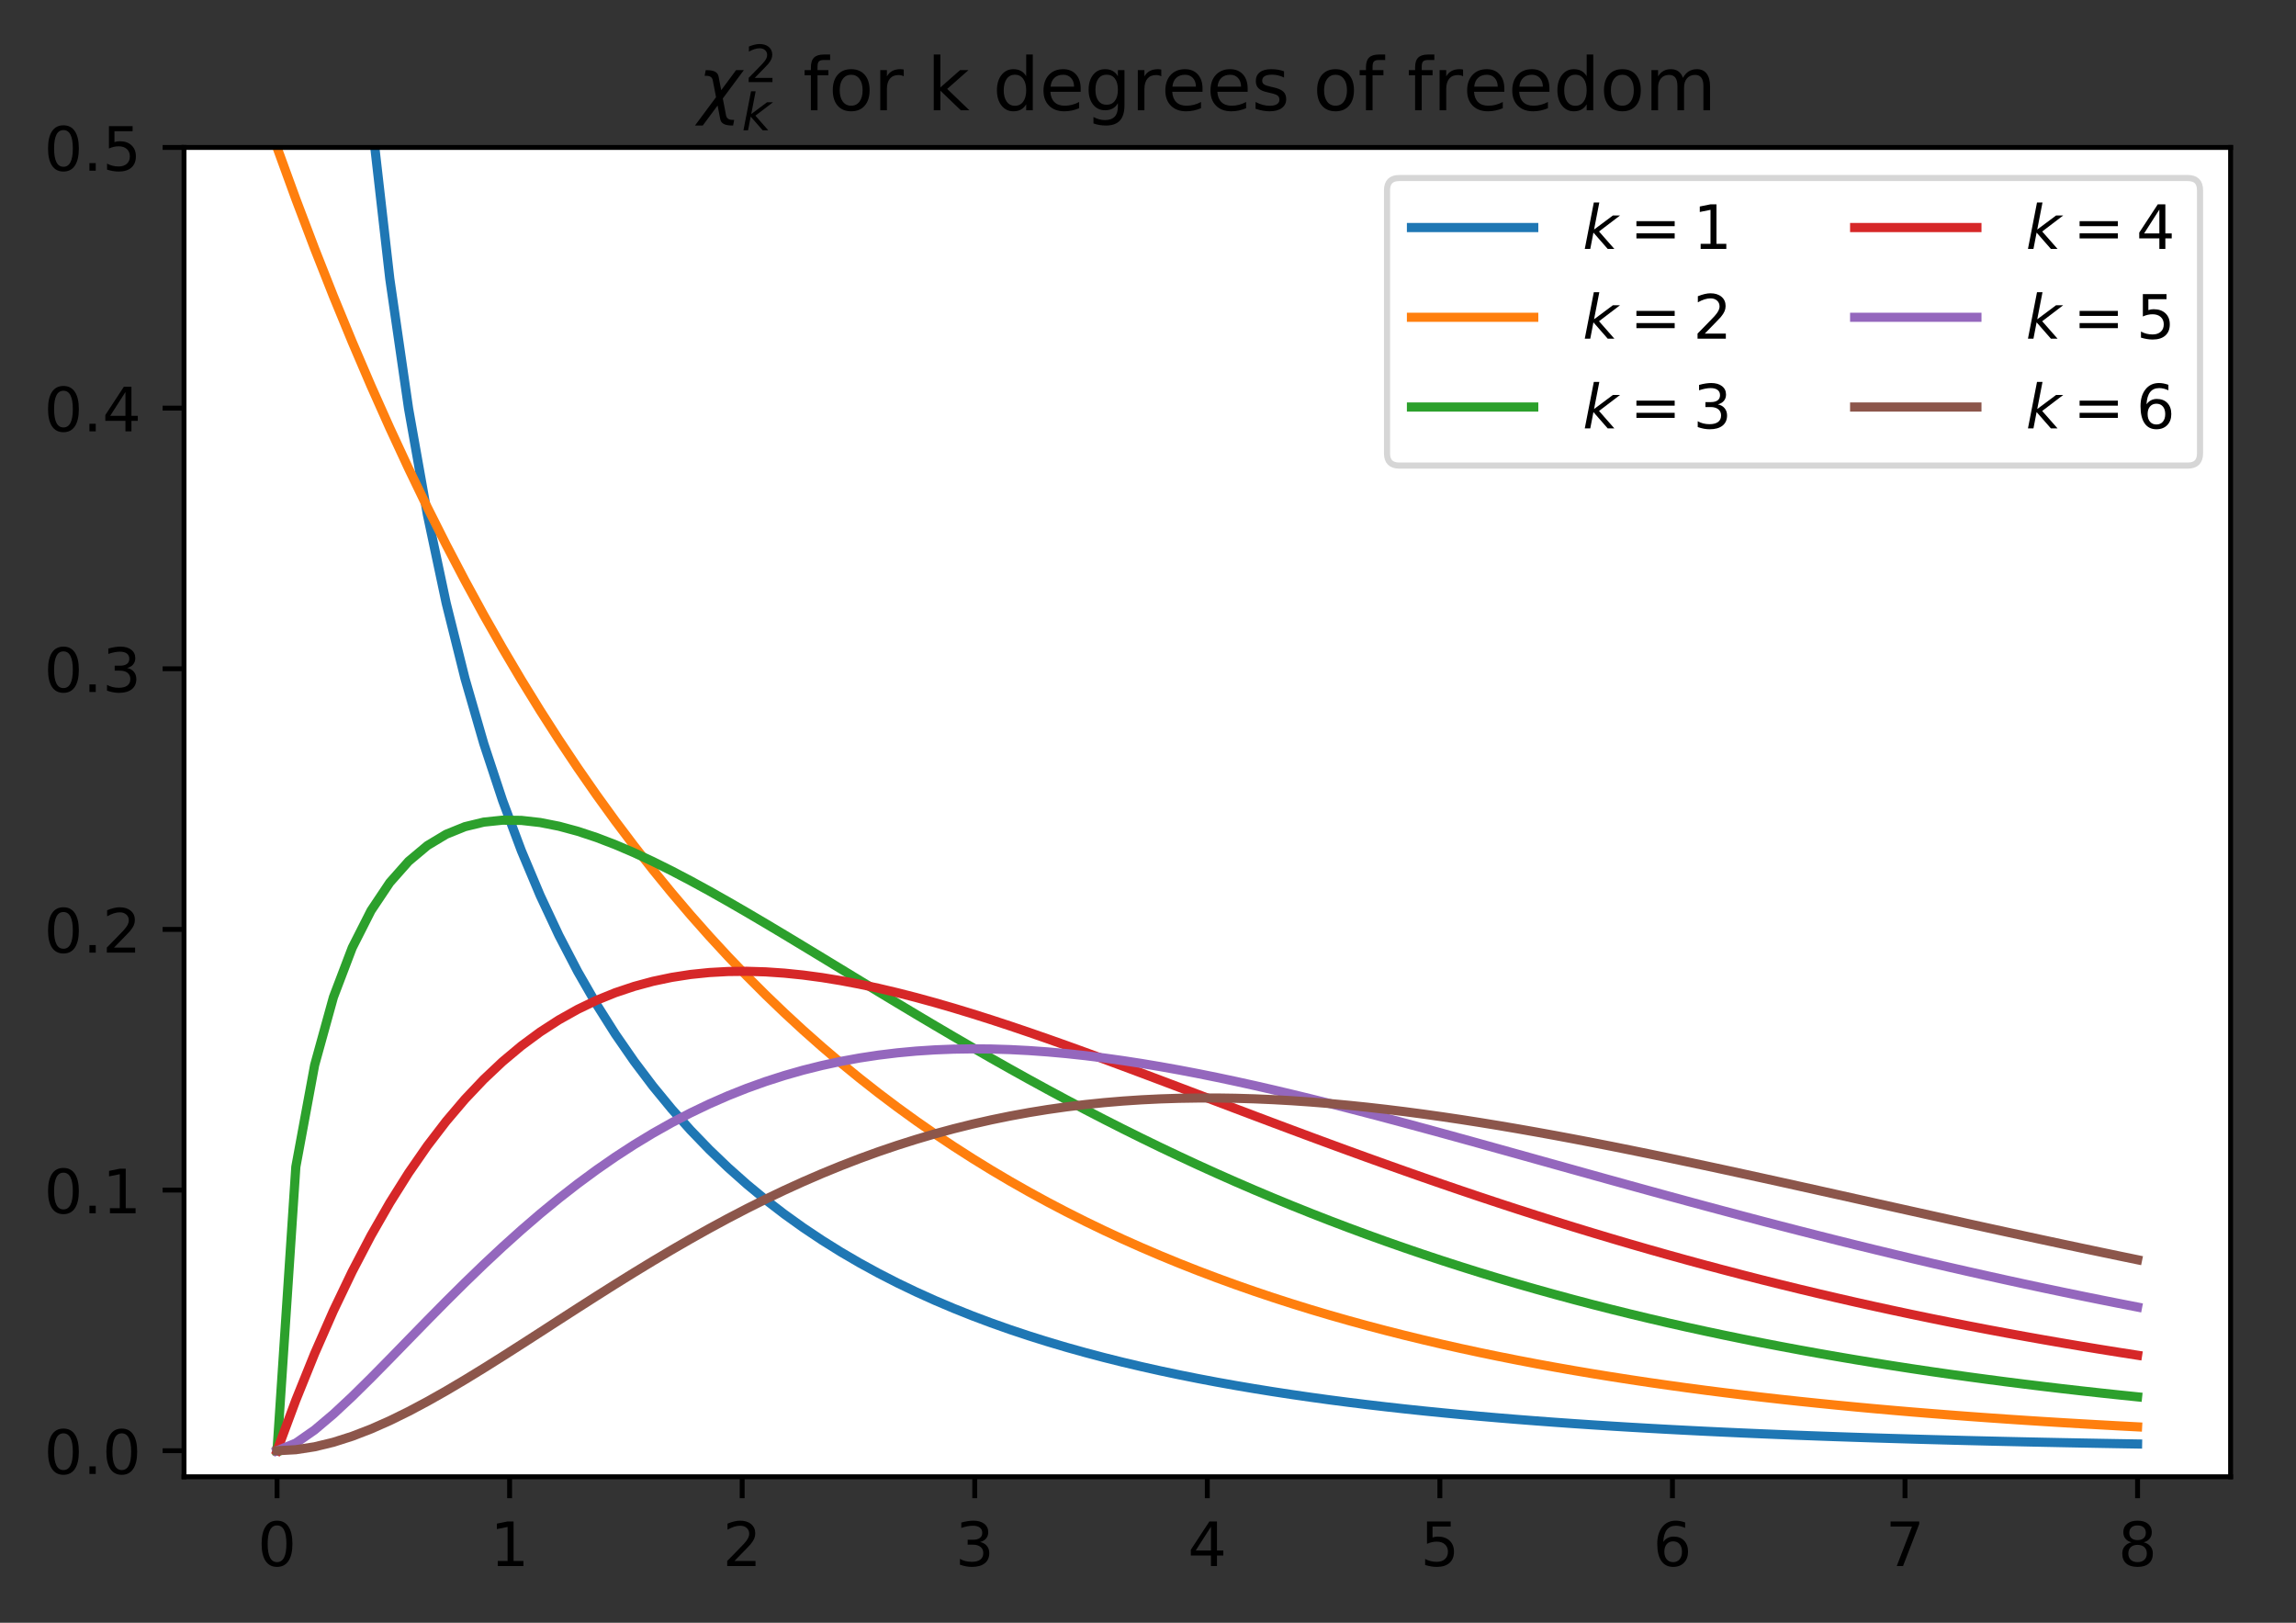 <?xml version="1.0" encoding="utf-8" standalone="no"?>
<!DOCTYPE svg PUBLIC "-//W3C//DTD SVG 1.1//EN"
  "http://www.w3.org/Graphics/SVG/1.1/DTD/svg11.dtd">
<!-- Created with matplotlib (http://matplotlib.org/) -->
<svg height="265.438pt" version="1.1" viewBox="0 0 375.603 265.438" width="375.603pt" xmlns="http://www.w3.org/2000/svg" xmlns:xlink="http://www.w3.org/1999/xlink">
 <rect x="0" y="0" width="375.603" height="265.438" fill="#333333" stroke="none"/>
 <defs>
  <style type="text/css">
*{stroke-linecap:butt;stroke-linejoin:round;}
  </style>
 </defs>
 <g id="figure_1">
  <g id="patch_1">
   <path d="M 0 265.438 
L 375.603 265.438 
L 375.603 0 
L 0 0 
z
" style="fill:none;"/>
  </g>
  <g id="axes_1">
   <g id="patch_2">
    <path d="M 30.103 241.56 
L 364.903 241.56 
L 364.903 24.12 
L 30.103 24.12 
z
" style="fill:#ffffff;"/>
   </g>
   <g id="matplotlib.axis_1">
    <g id="xtick_1">
     <g id="line2d_1">
      <defs>
       <path d="M 0 0 
L 0 3.5 
" id="m18e61570f6" style="stroke:#000000;stroke-width:0.8;"/>
      </defs>
      <g>
       <use style="stroke:#000000;stroke-width:0.8;" x="45.321" xlink:href="#m18e61570f6" y="241.56"/>
      </g>
     </g>
     <g id="text_1">
      <!-- 0 -->
      <defs>
       <path d="M 31.781 66.406 
Q 24.172 66.406 20.328 58.906 
Q 16.5 51.422 16.5 36.375 
Q 16.5 21.391 20.328 13.891 
Q 24.172 6.391 31.781 6.391 
Q 39.453 6.391 43.281 13.891 
Q 47.125 21.391 47.125 36.375 
Q 47.125 51.422 43.281 58.906 
Q 39.453 66.406 31.781 66.406 
z
M 31.781 74.219 
Q 44.047 74.219 50.516 64.516 
Q 56.984 54.828 56.984 36.375 
Q 56.984 17.969 50.516 8.266 
Q 44.047 -1.422 31.781 -1.422 
Q 19.531 -1.422 13.062 8.266 
Q 6.594 17.969 6.594 36.375 
Q 6.594 54.828 13.062 64.516 
Q 19.531 74.219 31.781 74.219 
z
" id="DejaVuSans-30"/>
      </defs>
      <g transform="translate(42.14 256.158)scale(0.1 -0.1)">
       <use xlink:href="#DejaVuSans-30"/>
      </g>
     </g>
    </g>
    <g id="xtick_2">
     <g id="line2d_2">
      <g>
       <use style="stroke:#000000;stroke-width:0.8;" x="83.367" xlink:href="#m18e61570f6" y="241.56"/>
      </g>
     </g>
     <g id="text_2">
      <!-- 1 -->
      <defs>
       <path d="M 12.406 8.297 
L 28.516 8.297 
L 28.516 63.922 
L 10.984 60.406 
L 10.984 69.391 
L 28.422 72.906 
L 38.281 72.906 
L 38.281 8.297 
L 54.391 8.297 
L 54.391 0 
L 12.406 0 
z
" id="DejaVuSans-31"/>
      </defs>
      <g transform="translate(80.186 256.158)scale(0.1 -0.1)">
       <use xlink:href="#DejaVuSans-31"/>
      </g>
     </g>
    </g>
    <g id="xtick_3">
     <g id="line2d_3">
      <g>
       <use style="stroke:#000000;stroke-width:0.8;" x="121.412" xlink:href="#m18e61570f6" y="241.56"/>
      </g>
     </g>
     <g id="text_3">
      <!-- 2 -->
      <defs>
       <path d="M 19.188 8.297 
L 53.609 8.297 
L 53.609 0 
L 7.328 0 
L 7.328 8.297 
Q 12.938 14.109 22.625 23.891 
Q 32.328 33.688 34.812 36.531 
Q 39.547 41.844 41.422 45.531 
Q 43.312 49.219 43.312 52.781 
Q 43.312 58.594 39.234 62.25 
Q 35.156 65.922 28.609 65.922 
Q 23.969 65.922 18.812 64.312 
Q 13.672 62.703 7.812 59.422 
L 7.812 69.391 
Q 13.766 71.781 18.938 73 
Q 24.125 74.219 28.422 74.219 
Q 39.75 74.219 46.484 68.547 
Q 53.219 62.891 53.219 53.422 
Q 53.219 48.922 51.531 44.891 
Q 49.859 40.875 45.406 35.406 
Q 44.188 33.984 37.641 27.219 
Q 31.109 20.453 19.188 8.297 
z
" id="DejaVuSans-32"/>
      </defs>
      <g transform="translate(118.231 256.158)scale(0.1 -0.1)">
       <use xlink:href="#DejaVuSans-32"/>
      </g>
     </g>
    </g>
    <g id="xtick_4">
     <g id="line2d_4">
      <g>
       <use style="stroke:#000000;stroke-width:0.8;" x="159.458" xlink:href="#m18e61570f6" y="241.56"/>
      </g>
     </g>
     <g id="text_4">
      <!-- 3 -->
      <defs>
       <path d="M 40.578 39.312 
Q 47.656 37.797 51.625 33 
Q 55.609 28.219 55.609 21.188 
Q 55.609 10.406 48.188 4.484 
Q 40.766 -1.422 27.094 -1.422 
Q 22.516 -1.422 17.656 -0.516 
Q 12.797 0.391 7.625 2.203 
L 7.625 11.719 
Q 11.719 9.328 16.594 8.109 
Q 21.484 6.891 26.812 6.891 
Q 36.078 6.891 40.938 10.547 
Q 45.797 14.203 45.797 21.188 
Q 45.797 27.641 41.281 31.266 
Q 36.766 34.906 28.719 34.906 
L 20.219 34.906 
L 20.219 43.016 
L 29.109 43.016 
Q 36.375 43.016 40.234 45.922 
Q 44.094 48.828 44.094 54.297 
Q 44.094 59.906 40.109 62.906 
Q 36.141 65.922 28.719 65.922 
Q 24.656 65.922 20.016 65.031 
Q 15.375 64.156 9.812 62.312 
L 9.812 71.094 
Q 15.438 72.656 20.344 73.438 
Q 25.25 74.219 29.594 74.219 
Q 40.828 74.219 47.359 69.109 
Q 53.906 64.016 53.906 55.328 
Q 53.906 49.266 50.438 45.094 
Q 46.969 40.922 40.578 39.312 
z
" id="DejaVuSans-33"/>
      </defs>
      <g transform="translate(156.276 256.158)scale(0.1 -0.1)">
       <use xlink:href="#DejaVuSans-33"/>
      </g>
     </g>
    </g>
    <g id="xtick_5">
     <g id="line2d_5">
      <g>
       <use style="stroke:#000000;stroke-width:0.8;" x="197.503" xlink:href="#m18e61570f6" y="241.56"/>
      </g>
     </g>
     <g id="text_5">
      <!-- 4 -->
      <defs>
       <path d="M 37.797 64.312 
L 12.891 25.391 
L 37.797 25.391 
z
M 35.203 72.906 
L 47.609 72.906 
L 47.609 25.391 
L 58.016 25.391 
L 58.016 17.188 
L 47.609 17.188 
L 47.609 0 
L 37.797 0 
L 37.797 17.188 
L 4.891 17.188 
L 4.891 26.703 
z
" id="DejaVuSans-34"/>
      </defs>
      <g transform="translate(194.322 256.158)scale(0.1 -0.1)">
       <use xlink:href="#DejaVuSans-34"/>
      </g>
     </g>
    </g>
    <g id="xtick_6">
     <g id="line2d_6">
      <g>
       <use style="stroke:#000000;stroke-width:0.8;" x="235.549" xlink:href="#m18e61570f6" y="241.56"/>
      </g>
     </g>
     <g id="text_6">
      <!-- 5 -->
      <defs>
       <path d="M 10.797 72.906 
L 49.516 72.906 
L 49.516 64.594 
L 19.828 64.594 
L 19.828 46.734 
Q 21.969 47.469 24.109 47.828 
Q 26.266 48.188 28.422 48.188 
Q 40.625 48.188 47.75 41.5 
Q 54.891 34.812 54.891 23.391 
Q 54.891 11.625 47.562 5.094 
Q 40.234 -1.422 26.906 -1.422 
Q 22.312 -1.422 17.547 -0.641 
Q 12.797 0.141 7.719 1.703 
L 7.719 11.625 
Q 12.109 9.234 16.797 8.062 
Q 21.484 6.891 26.703 6.891 
Q 35.156 6.891 40.078 11.328 
Q 45.016 15.766 45.016 23.391 
Q 45.016 31 40.078 35.438 
Q 35.156 39.891 26.703 39.891 
Q 22.75 39.891 18.812 39.016 
Q 14.891 38.141 10.797 36.281 
z
" id="DejaVuSans-35"/>
      </defs>
      <g transform="translate(232.367 256.158)scale(0.1 -0.1)">
       <use xlink:href="#DejaVuSans-35"/>
      </g>
     </g>
    </g>
    <g id="xtick_7">
     <g id="line2d_7">
      <g>
       <use style="stroke:#000000;stroke-width:0.8;" x="273.594" xlink:href="#m18e61570f6" y="241.56"/>
      </g>
     </g>
     <g id="text_7">
      <!-- 6 -->
      <defs>
       <path d="M 33.016 40.375 
Q 26.375 40.375 22.484 35.828 
Q 18.609 31.297 18.609 23.391 
Q 18.609 15.531 22.484 10.953 
Q 26.375 6.391 33.016 6.391 
Q 39.656 6.391 43.531 10.953 
Q 47.406 15.531 47.406 23.391 
Q 47.406 31.297 43.531 35.828 
Q 39.656 40.375 33.016 40.375 
z
M 52.594 71.297 
L 52.594 62.312 
Q 48.875 64.062 45.094 64.984 
Q 41.312 65.922 37.594 65.922 
Q 27.828 65.922 22.672 59.328 
Q 17.531 52.734 16.797 39.406 
Q 19.672 43.656 24.016 45.922 
Q 28.375 48.188 33.594 48.188 
Q 44.578 48.188 50.953 41.516 
Q 57.328 34.859 57.328 23.391 
Q 57.328 12.156 50.688 5.359 
Q 44.047 -1.422 33.016 -1.422 
Q 20.359 -1.422 13.672 8.266 
Q 6.984 17.969 6.984 36.375 
Q 6.984 53.656 15.188 63.938 
Q 23.391 74.219 37.203 74.219 
Q 40.922 74.219 44.703 73.484 
Q 48.484 72.75 52.594 71.297 
z
" id="DejaVuSans-36"/>
      </defs>
      <g transform="translate(270.413 256.158)scale(0.1 -0.1)">
       <use xlink:href="#DejaVuSans-36"/>
      </g>
     </g>
    </g>
    <g id="xtick_8">
     <g id="line2d_8">
      <g>
       <use style="stroke:#000000;stroke-width:0.8;" x="311.639" xlink:href="#m18e61570f6" y="241.56"/>
      </g>
     </g>
     <g id="text_8">
      <!-- 7 -->
      <defs>
       <path d="M 8.203 72.906 
L 55.078 72.906 
L 55.078 68.703 
L 28.609 0 
L 18.312 0 
L 43.219 64.594 
L 8.203 64.594 
z
" id="DejaVuSans-37"/>
      </defs>
      <g transform="translate(308.458 256.158)scale(0.1 -0.1)">
       <use xlink:href="#DejaVuSans-37"/>
      </g>
     </g>
    </g>
    <g id="xtick_9">
     <g id="line2d_9">
      <g>
       <use style="stroke:#000000;stroke-width:0.8;" x="349.685" xlink:href="#m18e61570f6" y="241.56"/>
      </g>
     </g>
     <g id="text_9">
      <!-- 8 -->
      <defs>
       <path d="M 31.781 34.625 
Q 24.75 34.625 20.719 30.859 
Q 16.703 27.094 16.703 20.516 
Q 16.703 13.922 20.719 10.156 
Q 24.75 6.391 31.781 6.391 
Q 38.812 6.391 42.859 10.172 
Q 46.922 13.969 46.922 20.516 
Q 46.922 27.094 42.891 30.859 
Q 38.875 34.625 31.781 34.625 
z
M 21.922 38.812 
Q 15.578 40.375 12.031 44.719 
Q 8.5 49.078 8.5 55.328 
Q 8.5 64.062 14.719 69.141 
Q 20.953 74.219 31.781 74.219 
Q 42.672 74.219 48.875 69.141 
Q 55.078 64.062 55.078 55.328 
Q 55.078 49.078 51.531 44.719 
Q 48 40.375 41.703 38.812 
Q 48.828 37.156 52.797 32.312 
Q 56.781 27.484 56.781 20.516 
Q 56.781 9.906 50.312 4.234 
Q 43.844 -1.422 31.781 -1.422 
Q 19.734 -1.422 13.25 4.234 
Q 6.781 9.906 6.781 20.516 
Q 6.781 27.484 10.781 32.312 
Q 14.797 37.156 21.922 38.812 
z
M 18.312 54.391 
Q 18.312 48.734 21.844 45.562 
Q 25.391 42.391 31.781 42.391 
Q 38.141 42.391 41.719 45.562 
Q 45.312 48.734 45.312 54.391 
Q 45.312 60.062 41.719 63.234 
Q 38.141 66.406 31.781 66.406 
Q 25.391 66.406 21.844 63.234 
Q 18.312 60.062 18.312 54.391 
z
" id="DejaVuSans-38"/>
      </defs>
      <g transform="translate(346.504 256.158)scale(0.1 -0.1)">
       <use xlink:href="#DejaVuSans-38"/>
      </g>
     </g>
    </g>
   </g>
   <g id="matplotlib.axis_2">
    <g id="ytick_1">
     <g id="line2d_10">
      <defs>
       <path d="M 0 0 
L -3.5 0 
" id="m9c42c357ed" style="stroke:#000000;stroke-width:0.8;"/>
      </defs>
      <g>
       <use style="stroke:#000000;stroke-width:0.8;" x="30.103" xlink:href="#m9c42c357ed" y="237.296"/>
      </g>
     </g>
     <g id="text_10">
      <!-- 0.0 -->
      <defs>
       <path d="M 10.688 12.406 
L 21 12.406 
L 21 0 
L 10.688 0 
z
" id="DejaVuSans-2e"/>
      </defs>
      <g transform="translate(7.2 241.096)scale(0.1 -0.1)">
       <use xlink:href="#DejaVuSans-30"/>
       <use x="63.623" xlink:href="#DejaVuSans-2e"/>
       <use x="95.41" xlink:href="#DejaVuSans-30"/>
      </g>
     </g>
    </g>
    <g id="ytick_2">
     <g id="line2d_11">
      <g>
       <use style="stroke:#000000;stroke-width:0.8;" x="30.103" xlink:href="#m9c42c357ed" y="194.661"/>
      </g>
     </g>
     <g id="text_11">
      <!-- 0.1 -->
      <g transform="translate(7.2 198.46)scale(0.1 -0.1)">
       <use xlink:href="#DejaVuSans-30"/>
       <use x="63.623" xlink:href="#DejaVuSans-2e"/>
       <use x="95.41" xlink:href="#DejaVuSans-31"/>
      </g>
     </g>
    </g>
    <g id="ytick_3">
     <g id="line2d_12">
      <g>
       <use style="stroke:#000000;stroke-width:0.8;" x="30.103" xlink:href="#m9c42c357ed" y="152.026"/>
      </g>
     </g>
     <g id="text_12">
      <!-- 0.2 -->
      <g transform="translate(7.2 155.825)scale(0.1 -0.1)">
       <use xlink:href="#DejaVuSans-30"/>
       <use x="63.623" xlink:href="#DejaVuSans-2e"/>
       <use x="95.41" xlink:href="#DejaVuSans-32"/>
      </g>
     </g>
    </g>
    <g id="ytick_4">
     <g id="line2d_13">
      <g>
       <use style="stroke:#000000;stroke-width:0.8;" x="30.103" xlink:href="#m9c42c357ed" y="109.391"/>
      </g>
     </g>
     <g id="text_13">
      <!-- 0.3 -->
      <g transform="translate(7.2 113.19)scale(0.1 -0.1)">
       <use xlink:href="#DejaVuSans-30"/>
       <use x="63.623" xlink:href="#DejaVuSans-2e"/>
       <use x="95.41" xlink:href="#DejaVuSans-33"/>
      </g>
     </g>
    </g>
    <g id="ytick_5">
     <g id="line2d_14">
      <g>
       <use style="stroke:#000000;stroke-width:0.8;" x="30.103" xlink:href="#m9c42c357ed" y="66.755"/>
      </g>
     </g>
     <g id="text_14">
      <!-- 0.4 -->
      <g transform="translate(7.2 70.555)scale(0.1 -0.1)">
       <use xlink:href="#DejaVuSans-30"/>
       <use x="63.623" xlink:href="#DejaVuSans-2e"/>
       <use x="95.41" xlink:href="#DejaVuSans-34"/>
      </g>
     </g>
    </g>
    <g id="ytick_6">
     <g id="line2d_15">
      <g>
       <use style="stroke:#000000;stroke-width:0.8;" x="30.103" xlink:href="#m9c42c357ed" y="24.12"/>
      </g>
     </g>
     <g id="text_15">
      <!-- 0.5 -->
      <g transform="translate(7.2 27.919)scale(0.1 -0.1)">
       <use xlink:href="#DejaVuSans-30"/>
       <use x="63.623" xlink:href="#DejaVuSans-2e"/>
       <use x="95.41" xlink:href="#DejaVuSans-35"/>
      </g>
     </g>
    </g>
   </g>
   <g id="line2d_16">
    <path clip-path="url(#pe33cb50467)" d="M 59.009 -1 
L 60.693 18.656 
L 63.768 45.609 
L 66.842 66.856 
L 69.916 84.178 
L 72.991 98.651 
L 76.065 110.974 
L 79.139 121.622 
L 82.214 130.933 
L 85.288 139.152 
L 88.363 146.467 
L 91.437 153.022 
L 94.511 158.929 
L 97.586 164.279 
L 100.66 169.147 
L 103.735 173.591 
L 106.809 177.663 
L 109.883 181.404 
L 112.958 184.852 
L 116.032 188.036 
L 119.106 190.982 
L 122.181 193.715 
L 125.255 196.254 
L 128.33 198.616 
L 131.404 200.817 
L 134.478 202.871 
L 137.553 204.79 
L 140.627 206.585 
L 143.701 208.265 
L 146.776 209.841 
L 149.85 211.318 
L 152.925 212.706 
L 155.999 214.01 
L 159.073 215.237 
L 162.148 216.391 
L 165.222 217.478 
L 168.297 218.502 
L 171.371 219.468 
L 174.445 220.379 
L 177.52 221.239 
L 180.594 222.051 
L 183.668 222.818 
L 186.743 223.543 
L 189.817 224.229 
L 192.892 224.878 
L 195.966 225.492 
L 199.04 226.074 
L 202.115 226.624 
L 205.189 227.146 
L 208.263 227.64 
L 211.338 228.109 
L 214.412 228.553 
L 217.487 228.975 
L 220.561 229.375 
L 223.635 229.754 
L 226.71 230.115 
L 229.784 230.457 
L 232.858 230.782 
L 235.933 231.09 
L 239.007 231.384 
L 242.082 231.662 
L 245.156 231.927 
L 248.23 232.179 
L 251.305 232.418 
L 254.379 232.646 
L 257.454 232.863 
L 260.528 233.069 
L 263.602 233.265 
L 266.677 233.452 
L 269.751 233.629 
L 272.825 233.798 
L 275.9 233.959 
L 278.974 234.113 
L 282.049 234.259 
L 285.123 234.398 
L 288.197 234.53 
L 291.272 234.656 
L 294.346 234.777 
L 297.42 234.891 
L 300.495 235 
L 303.569 235.104 
L 306.644 235.204 
L 309.718 235.298 
L 312.792 235.388 
L 315.867 235.474 
L 318.941 235.556 
L 322.016 235.635 
L 325.09 235.709 
L 328.164 235.78 
L 331.239 235.848 
L 334.313 235.913 
L 337.387 235.975 
L 340.462 236.034 
L 343.536 236.09 
L 346.611 236.144 
L 349.685 236.195 
" style="fill:none;stroke:#1f77b4;stroke-linecap:square;stroke-width:1.5;"/>
   </g>
   <g id="line2d_17">
    <path clip-path="url(#pe33cb50467)" d="M 45.321 24.12 
L 48.396 32.562 
L 51.47 40.669 
L 54.544 48.455 
L 57.619 55.933 
L 60.693 63.115 
L 63.768 70.012 
L 66.842 76.636 
L 69.916 82.998 
L 72.991 89.108 
L 76.065 94.976 
L 79.139 100.612 
L 82.214 106.024 
L 85.288 111.223 
L 88.363 116.215 
L 91.437 121.01 
L 94.511 125.614 
L 97.586 130.037 
L 100.66 134.284 
L 103.735 138.363 
L 106.809 142.281 
L 109.883 146.044 
L 112.958 149.657 
L 116.032 153.127 
L 119.106 156.46 
L 122.181 159.661 
L 125.255 162.736 
L 128.33 165.688 
L 131.404 168.524 
L 134.478 171.247 
L 137.553 173.863 
L 140.627 176.374 
L 143.701 178.787 
L 146.776 181.104 
L 149.85 183.329 
L 152.925 185.466 
L 155.999 187.518 
L 159.073 189.49 
L 162.148 191.383 
L 165.222 193.201 
L 168.297 194.947 
L 171.371 196.624 
L 174.445 198.234 
L 177.52 199.781 
L 180.594 201.267 
L 183.668 202.694 
L 186.743 204.064 
L 189.817 205.38 
L 192.892 206.644 
L 195.966 207.857 
L 199.04 209.023 
L 202.115 210.143 
L 205.189 211.218 
L 208.263 212.251 
L 211.338 213.242 
L 214.412 214.195 
L 217.487 215.11 
L 220.561 215.988 
L 223.635 216.832 
L 226.71 217.642 
L 229.784 218.421 
L 232.858 219.168 
L 235.933 219.886 
L 239.007 220.575 
L 242.082 221.238 
L 245.156 221.874 
L 248.23 222.484 
L 251.305 223.071 
L 254.379 223.634 
L 257.454 224.175 
L 260.528 224.695 
L 263.602 225.194 
L 266.677 225.673 
L 269.751 226.133 
L 272.825 226.575 
L 275.9 227 
L 278.974 227.408 
L 282.049 227.799 
L 285.123 228.175 
L 288.197 228.536 
L 291.272 228.883 
L 294.346 229.216 
L 297.42 229.536 
L 300.495 229.844 
L 303.569 230.139 
L 306.644 230.422 
L 309.718 230.694 
L 312.792 230.956 
L 315.867 231.207 
L 318.941 231.448 
L 322.016 231.68 
L 325.09 231.902 
L 328.164 232.116 
L 331.239 232.321 
L 334.313 232.518 
L 337.387 232.707 
L 340.462 232.889 
L 343.536 233.063 
L 346.611 233.231 
L 349.685 233.392 
" style="fill:none;stroke:#ff7f0e;stroke-linecap:square;stroke-width:1.5;"/>
   </g>
   <g id="line2d_18">
    <path clip-path="url(#pe33cb50467)" d="M 45.321 237.296 
L 48.396 190.86 
L 51.47 174.226 
L 54.544 163.11 
L 57.619 155.025 
L 60.693 148.957 
L 63.768 144.357 
L 66.842 140.886 
L 69.916 138.31 
L 72.991 136.463 
L 76.065 135.218 
L 79.139 134.475 
L 82.214 134.156 
L 85.288 134.195 
L 88.363 134.54 
L 91.437 135.145 
L 94.511 135.973 
L 97.586 136.99 
L 100.66 138.169 
L 103.735 139.486 
L 106.809 140.919 
L 109.883 142.449 
L 112.958 144.062 
L 116.032 145.741 
L 119.106 147.475 
L 122.181 149.253 
L 125.255 151.065 
L 128.33 152.902 
L 131.404 154.757 
L 134.478 156.622 
L 137.553 158.492 
L 140.627 160.362 
L 143.701 162.226 
L 146.776 164.081 
L 149.85 165.923 
L 152.925 167.748 
L 155.999 169.555 
L 159.073 171.34 
L 162.148 173.101 
L 165.222 174.837 
L 168.297 176.546 
L 171.371 178.227 
L 174.445 179.879 
L 177.52 181.5 
L 180.594 183.09 
L 183.668 184.648 
L 186.743 186.174 
L 189.817 187.668 
L 192.892 189.128 
L 195.966 190.556 
L 199.04 191.951 
L 202.115 193.314 
L 205.189 194.643 
L 208.263 195.94 
L 211.338 197.205 
L 214.412 198.438 
L 217.487 199.639 
L 220.561 200.808 
L 223.635 201.947 
L 226.71 203.056 
L 229.784 204.134 
L 232.858 205.183 
L 235.933 206.203 
L 239.007 207.194 
L 242.082 208.158 
L 245.156 209.094 
L 248.23 210.003 
L 251.305 210.886 
L 254.379 211.743 
L 257.454 212.575 
L 260.528 213.383 
L 263.602 214.166 
L 266.677 214.926 
L 269.751 215.663 
L 272.825 216.378 
L 275.9 217.071 
L 278.974 217.743 
L 282.049 218.394 
L 285.123 219.025 
L 288.197 219.637 
L 291.272 220.229 
L 294.346 220.803 
L 297.42 221.358 
L 300.495 221.896 
L 303.569 222.417 
L 306.644 222.922 
L 309.718 223.41 
L 312.792 223.883 
L 315.867 224.34 
L 318.941 224.782 
L 322.016 225.211 
L 325.09 225.625 
L 328.164 226.026 
L 331.239 226.413 
L 334.313 226.788 
L 337.387 227.151 
L 340.462 227.501 
L 343.536 227.84 
L 346.611 228.168 
L 349.685 228.485 
" style="fill:none;stroke:#2ca02c;stroke-linecap:square;stroke-width:1.5;"/>
   </g>
   <g id="line2d_19">
    <path clip-path="url(#pe33cb50467)" d="M 45.321 237.296 
L 48.396 229.024 
L 51.47 221.407 
L 54.544 214.407 
L 57.619 207.985 
L 60.693 202.108 
L 63.768 196.743 
L 66.842 191.857 
L 69.916 187.422 
L 72.991 183.41 
L 76.065 179.793 
L 79.139 176.548 
L 82.214 173.649 
L 85.288 171.076 
L 88.363 168.806 
L 91.437 166.82 
L 94.511 165.098 
L 97.586 163.623 
L 100.66 162.378 
L 103.735 161.348 
L 106.809 160.516 
L 109.883 159.87 
L 112.958 159.395 
L 116.032 159.079 
L 119.106 158.91 
L 122.181 158.877 
L 125.255 158.97 
L 128.33 159.178 
L 131.404 159.493 
L 134.478 159.905 
L 137.553 160.407 
L 140.627 160.99 
L 143.701 161.648 
L 146.776 162.373 
L 149.85 163.159 
L 152.925 164.001 
L 155.999 164.892 
L 159.073 165.828 
L 162.148 166.802 
L 165.222 167.812 
L 168.297 168.853 
L 171.371 169.92 
L 174.445 171.009 
L 177.52 172.119 
L 180.594 173.244 
L 183.668 174.382 
L 186.743 175.531 
L 189.817 176.687 
L 192.892 177.848 
L 195.966 179.013 
L 199.04 180.179 
L 202.115 181.343 
L 205.189 182.505 
L 208.263 183.663 
L 211.338 184.815 
L 214.412 185.96 
L 217.487 187.096 
L 220.561 188.223 
L 223.635 189.34 
L 226.71 190.444 
L 229.784 191.537 
L 232.858 192.617 
L 235.933 193.682 
L 239.007 194.734 
L 242.082 195.77 
L 245.156 196.792 
L 248.23 197.797 
L 251.305 198.787 
L 254.379 199.759 
L 257.454 200.716 
L 260.528 201.655 
L 263.602 202.577 
L 266.677 203.483 
L 269.751 204.371 
L 272.825 205.241 
L 275.9 206.095 
L 278.974 206.931 
L 282.049 207.749 
L 285.123 208.551 
L 288.197 209.335 
L 291.272 210.102 
L 294.346 210.853 
L 297.42 211.586 
L 300.495 212.303 
L 303.569 213.004 
L 306.644 213.688 
L 309.718 214.356 
L 312.792 215.008 
L 315.867 215.645 
L 318.941 216.266 
L 322.016 216.872 
L 325.09 217.463 
L 328.164 218.039 
L 331.239 218.6 
L 334.313 219.148 
L 337.387 219.681 
L 340.462 220.2 
L 343.536 220.706 
L 346.611 221.199 
L 349.685 221.679 
" style="fill:none;stroke:#d62728;stroke-linecap:square;stroke-width:1.5;"/>
   </g>
   <g id="line2d_20">
    <path clip-path="url(#pe33cb50467)" d="M 45.321 237.296 
L 48.396 236.046 
L 51.47 233.899 
L 54.544 231.302 
L 57.619 228.432 
L 60.693 225.399 
L 63.768 222.276 
L 66.842 219.118 
L 69.916 215.966 
L 72.991 212.852 
L 76.065 209.801 
L 79.139 206.831 
L 82.214 203.958 
L 85.288 201.194 
L 88.363 198.547 
L 91.437 196.023 
L 94.511 193.628 
L 97.586 191.365 
L 100.66 189.235 
L 103.735 187.239 
L 106.809 185.376 
L 109.883 183.646 
L 112.958 182.046 
L 116.032 180.575 
L 119.106 179.23 
L 122.181 178.008 
L 125.255 176.906 
L 128.33 175.919 
L 131.404 175.044 
L 134.478 174.278 
L 137.553 173.616 
L 140.627 173.055 
L 143.701 172.589 
L 146.776 172.216 
L 149.85 171.93 
L 152.925 171.729 
L 155.999 171.607 
L 159.073 171.562 
L 162.148 171.588 
L 165.222 171.683 
L 168.297 171.842 
L 171.371 172.062 
L 174.445 172.339 
L 177.52 172.67 
L 180.594 173.051 
L 183.668 173.48 
L 186.743 173.953 
L 189.817 174.467 
L 192.892 175.019 
L 195.966 175.606 
L 199.04 176.226 
L 202.115 176.876 
L 205.189 177.553 
L 208.263 178.256 
L 211.338 178.982 
L 214.412 179.728 
L 217.487 180.493 
L 220.561 181.274 
L 223.635 182.071 
L 226.71 182.88 
L 229.784 183.701 
L 232.858 184.531 
L 235.933 185.369 
L 239.007 186.214 
L 242.082 187.064 
L 245.156 187.918 
L 248.23 188.775 
L 251.305 189.633 
L 254.379 190.492 
L 257.454 191.35 
L 260.528 192.207 
L 263.602 193.061 
L 266.677 193.912 
L 269.751 194.759 
L 272.825 195.601 
L 275.9 196.437 
L 278.974 197.268 
L 282.049 198.092 
L 285.123 198.908 
L 288.197 199.717 
L 291.272 200.518 
L 294.346 201.31 
L 297.42 202.093 
L 300.495 202.867 
L 303.569 203.631 
L 306.644 204.385 
L 309.718 205.128 
L 312.792 205.862 
L 315.867 206.585 
L 318.941 207.297 
L 322.016 207.998 
L 325.09 208.687 
L 328.164 209.366 
L 331.239 210.034 
L 334.313 210.69 
L 337.387 211.335 
L 340.462 211.968 
L 343.536 212.59 
L 346.611 213.2 
L 349.685 213.799 
" style="fill:none;stroke:#9467bd;stroke-linecap:square;stroke-width:1.5;"/>
   </g>
   <g id="line2d_21">
    <path clip-path="url(#pe33cb50467)" d="M 45.321 237.296 
L 48.396 237.129 
L 51.47 236.654 
L 54.544 235.909 
L 57.619 234.928 
L 60.693 233.742 
L 63.768 232.381 
L 66.842 230.871 
L 69.916 229.236 
L 72.991 227.499 
L 76.065 225.68 
L 79.139 223.797 
L 82.214 221.867 
L 85.288 219.905 
L 88.363 217.925 
L 91.437 215.94 
L 94.511 213.96 
L 97.586 211.995 
L 100.66 210.054 
L 103.735 208.144 
L 106.809 206.274 
L 109.883 204.449 
L 112.958 202.673 
L 116.032 200.953 
L 119.106 199.291 
L 122.181 197.691 
L 125.255 196.155 
L 128.33 194.687 
L 131.404 193.286 
L 134.478 191.956 
L 137.553 190.697 
L 140.627 189.509 
L 143.701 188.392 
L 146.776 187.347 
L 149.85 186.374 
L 152.925 185.471 
L 155.999 184.639 
L 159.073 183.875 
L 162.148 183.18 
L 165.222 182.551 
L 168.297 181.988 
L 171.371 181.489 
L 174.445 181.053 
L 177.52 180.677 
L 180.594 180.361 
L 183.668 180.102 
L 186.743 179.898 
L 189.817 179.748 
L 192.892 179.65 
L 195.966 179.602 
L 199.04 179.602 
L 202.115 179.648 
L 205.189 179.738 
L 208.263 179.871 
L 211.338 180.044 
L 214.412 180.256 
L 217.487 180.504 
L 220.561 180.788 
L 223.635 181.105 
L 226.71 181.453 
L 229.784 181.831 
L 232.858 182.236 
L 235.933 182.669 
L 239.007 183.126 
L 242.082 183.606 
L 245.156 184.108 
L 248.23 184.631 
L 251.305 185.172 
L 254.379 185.73 
L 257.454 186.305 
L 260.528 186.895 
L 263.602 187.497 
L 266.677 188.113 
L 269.751 188.739 
L 272.825 189.375 
L 275.9 190.021 
L 278.974 190.674 
L 282.049 191.334 
L 285.123 192 
L 288.197 192.671 
L 291.272 193.346 
L 294.346 194.025 
L 297.42 194.706 
L 300.495 195.389 
L 303.569 196.073 
L 306.644 196.757 
L 309.718 197.441 
L 312.792 198.124 
L 315.867 198.805 
L 318.941 199.484 
L 322.016 200.161 
L 325.09 200.834 
L 328.164 201.504 
L 331.239 202.17 
L 334.313 202.832 
L 337.387 203.489 
L 340.462 204.14 
L 343.536 204.786 
L 346.611 205.427 
L 349.685 206.061 
" style="fill:none;stroke:#8c564b;stroke-linecap:square;stroke-width:1.5;"/>
   </g>
   <g id="patch_3">
    <path d="M 30.103 241.56 
L 30.103 24.12 
" style="fill:none;stroke:#000000;stroke-linecap:square;stroke-linejoin:miter;stroke-width:0.8;"/>
   </g>
   <g id="patch_4">
    <path d="M 364.903 241.56 
L 364.903 24.12 
" style="fill:none;stroke:#000000;stroke-linecap:square;stroke-linejoin:miter;stroke-width:0.8;"/>
   </g>
   <g id="patch_5">
    <path d="M 30.103 241.56 
L 364.903 241.56 
" style="fill:none;stroke:#000000;stroke-linecap:square;stroke-linejoin:miter;stroke-width:0.8;"/>
   </g>
   <g id="patch_6">
    <path d="M 30.103 24.12 
L 364.903 24.12 
" style="fill:none;stroke:#000000;stroke-linecap:square;stroke-linejoin:miter;stroke-width:0.8;"/>
   </g>
   <g id="text_16">
    <!-- $\chi^2_k$ for k degrees of freedom -->
    <defs>
     <path d="M 30.031 -12.203 
L 26.422 6.5 
L 6.156 -20.844 
L -4.438 -20.844 
L 24.266 17.828 
L 19.828 40.828 
Q 18.656 46.969 11.141 46.969 
L 8.734 46.969 
L 10.203 54.688 
L 13.625 54.594 
Q 26.172 54.25 27.734 46.094 
L 31.344 27.391 
L 51.609 54.734 
L 62.203 54.734 
L 33.5 16.062 
L 37.938 -6.938 
Q 39.109 -13.094 46.625 -13.094 
L 49.031 -13.094 
L 47.562 -20.797 
L 44.141 -20.703 
Q 31.594 -20.359 30.031 -12.203 
z
" id="DejaVuSans-Oblique-3c7"/>
     <path d="M 18.312 75.984 
L 27.297 75.984 
L 18.703 31.688 
L 49.516 54.688 
L 61.188 54.688 
L 26.812 28.516 
L 51.906 0 
L 41.016 0 
L 17.672 26.703 
L 12.5 0 
L 3.516 0 
z
" id="DejaVuSans-Oblique-6b"/>
     <path id="DejaVuSans-20"/>
     <path d="M 37.109 75.984 
L 37.109 68.5 
L 28.516 68.5 
Q 23.688 68.5 21.797 66.547 
Q 19.922 64.594 19.922 59.516 
L 19.922 54.688 
L 34.719 54.688 
L 34.719 47.703 
L 19.922 47.703 
L 19.922 0 
L 10.891 0 
L 10.891 47.703 
L 2.297 47.703 
L 2.297 54.688 
L 10.891 54.688 
L 10.891 58.5 
Q 10.891 67.625 15.141 71.797 
Q 19.391 75.984 28.609 75.984 
z
" id="DejaVuSans-66"/>
     <path d="M 30.609 48.391 
Q 23.391 48.391 19.188 42.75 
Q 14.984 37.109 14.984 27.297 
Q 14.984 17.484 19.156 11.844 
Q 23.344 6.203 30.609 6.203 
Q 37.797 6.203 41.984 11.859 
Q 46.188 17.531 46.188 27.297 
Q 46.188 37.016 41.984 42.703 
Q 37.797 48.391 30.609 48.391 
z
M 30.609 56 
Q 42.328 56 49.016 48.375 
Q 55.719 40.766 55.719 27.297 
Q 55.719 13.875 49.016 6.219 
Q 42.328 -1.422 30.609 -1.422 
Q 18.844 -1.422 12.172 6.219 
Q 5.516 13.875 5.516 27.297 
Q 5.516 40.766 12.172 48.375 
Q 18.844 56 30.609 56 
z
" id="DejaVuSans-6f"/>
     <path d="M 41.109 46.297 
Q 39.594 47.172 37.812 47.578 
Q 36.031 48 33.891 48 
Q 26.266 48 22.188 43.047 
Q 18.109 38.094 18.109 28.812 
L 18.109 0 
L 9.078 0 
L 9.078 54.688 
L 18.109 54.688 
L 18.109 46.188 
Q 20.953 51.172 25.484 53.578 
Q 30.031 56 36.531 56 
Q 37.453 56 38.578 55.875 
Q 39.703 55.766 41.062 55.516 
z
" id="DejaVuSans-72"/>
     <path d="M 9.078 75.984 
L 18.109 75.984 
L 18.109 31.109 
L 44.922 54.688 
L 56.391 54.688 
L 27.391 29.109 
L 57.625 0 
L 45.906 0 
L 18.109 26.703 
L 18.109 0 
L 9.078 0 
z
" id="DejaVuSans-6b"/>
     <path d="M 45.406 46.391 
L 45.406 75.984 
L 54.391 75.984 
L 54.391 0 
L 45.406 0 
L 45.406 8.203 
Q 42.578 3.328 38.25 0.953 
Q 33.938 -1.422 27.875 -1.422 
Q 17.969 -1.422 11.734 6.484 
Q 5.516 14.406 5.516 27.297 
Q 5.516 40.188 11.734 48.094 
Q 17.969 56 27.875 56 
Q 33.938 56 38.25 53.625 
Q 42.578 51.266 45.406 46.391 
z
M 14.797 27.297 
Q 14.797 17.391 18.875 11.75 
Q 22.953 6.109 30.078 6.109 
Q 37.203 6.109 41.297 11.75 
Q 45.406 17.391 45.406 27.297 
Q 45.406 37.203 41.297 42.844 
Q 37.203 48.484 30.078 48.484 
Q 22.953 48.484 18.875 42.844 
Q 14.797 37.203 14.797 27.297 
z
" id="DejaVuSans-64"/>
     <path d="M 56.203 29.594 
L 56.203 25.203 
L 14.891 25.203 
Q 15.484 15.922 20.484 11.062 
Q 25.484 6.203 34.422 6.203 
Q 39.594 6.203 44.453 7.469 
Q 49.312 8.734 54.109 11.281 
L 54.109 2.781 
Q 49.266 0.734 44.188 -0.344 
Q 39.109 -1.422 33.891 -1.422 
Q 20.797 -1.422 13.156 6.188 
Q 5.516 13.812 5.516 26.812 
Q 5.516 40.234 12.766 48.109 
Q 20.016 56 32.328 56 
Q 43.359 56 49.781 48.891 
Q 56.203 41.797 56.203 29.594 
z
M 47.219 32.234 
Q 47.125 39.594 43.094 43.984 
Q 39.062 48.391 32.422 48.391 
Q 24.906 48.391 20.391 44.141 
Q 15.875 39.891 15.188 32.172 
z
" id="DejaVuSans-65"/>
     <path d="M 45.406 27.984 
Q 45.406 37.75 41.375 43.109 
Q 37.359 48.484 30.078 48.484 
Q 22.859 48.484 18.828 43.109 
Q 14.797 37.75 14.797 27.984 
Q 14.797 18.266 18.828 12.891 
Q 22.859 7.516 30.078 7.516 
Q 37.359 7.516 41.375 12.891 
Q 45.406 18.266 45.406 27.984 
z
M 54.391 6.781 
Q 54.391 -7.172 48.188 -13.984 
Q 42 -20.797 29.203 -20.797 
Q 24.469 -20.797 20.266 -20.094 
Q 16.062 -19.391 12.109 -17.922 
L 12.109 -9.188 
Q 16.062 -11.328 19.922 -12.344 
Q 23.781 -13.375 27.781 -13.375 
Q 36.625 -13.375 41.016 -8.766 
Q 45.406 -4.156 45.406 5.172 
L 45.406 9.625 
Q 42.625 4.781 38.281 2.391 
Q 33.938 0 27.875 0 
Q 17.828 0 11.672 7.656 
Q 5.516 15.328 5.516 27.984 
Q 5.516 40.672 11.672 48.328 
Q 17.828 56 27.875 56 
Q 33.938 56 38.281 53.609 
Q 42.625 51.219 45.406 46.391 
L 45.406 54.688 
L 54.391 54.688 
z
" id="DejaVuSans-67"/>
     <path d="M 44.281 53.078 
L 44.281 44.578 
Q 40.484 46.531 36.375 47.5 
Q 32.281 48.484 27.875 48.484 
Q 21.188 48.484 17.844 46.438 
Q 14.5 44.391 14.5 40.281 
Q 14.5 37.156 16.891 35.375 
Q 19.281 33.594 26.516 31.984 
L 29.594 31.297 
Q 39.156 29.25 43.188 25.516 
Q 47.219 21.781 47.219 15.094 
Q 47.219 7.469 41.188 3.016 
Q 35.156 -1.422 24.609 -1.422 
Q 20.219 -1.422 15.453 -0.562 
Q 10.688 0.297 5.422 2 
L 5.422 11.281 
Q 10.406 8.688 15.234 7.391 
Q 20.062 6.109 24.812 6.109 
Q 31.156 6.109 34.562 8.281 
Q 37.984 10.453 37.984 14.406 
Q 37.984 18.062 35.516 20.016 
Q 33.062 21.969 24.703 23.781 
L 21.578 24.516 
Q 13.234 26.266 9.516 29.906 
Q 5.812 33.547 5.812 39.891 
Q 5.812 47.609 11.281 51.797 
Q 16.75 56 26.812 56 
Q 31.781 56 36.172 55.266 
Q 40.578 54.547 44.281 53.078 
z
" id="DejaVuSans-73"/>
     <path d="M 52 44.188 
Q 55.375 50.25 60.062 53.125 
Q 64.75 56 71.094 56 
Q 79.641 56 84.281 50.016 
Q 88.922 44.047 88.922 33.016 
L 88.922 0 
L 79.891 0 
L 79.891 32.719 
Q 79.891 40.578 77.094 44.375 
Q 74.312 48.188 68.609 48.188 
Q 61.625 48.188 57.562 43.547 
Q 53.516 38.922 53.516 30.906 
L 53.516 0 
L 44.484 0 
L 44.484 32.719 
Q 44.484 40.625 41.703 44.406 
Q 38.922 48.188 33.109 48.188 
Q 26.219 48.188 22.156 43.531 
Q 18.109 38.875 18.109 30.906 
L 18.109 0 
L 9.078 0 
L 9.078 54.688 
L 18.109 54.688 
L 18.109 46.188 
Q 21.188 51.219 25.484 53.609 
Q 29.781 56 35.688 56 
Q 41.656 56 45.828 52.969 
Q 50 49.953 52 44.188 
z
" id="DejaVuSans-6d"/>
    </defs>
    <g transform="translate(114.223 18.12)scale(0.12 -0.12)">
     <use transform="translate(0 0.702)" xlink:href="#DejaVuSans-Oblique-3c7"/>
     <use transform="translate(63.652 39.047)scale(0.7)" xlink:href="#DejaVuSans-32"/>
     <use transform="translate(59.18 -26.642)scale(0.7)" xlink:href="#DejaVuSans-Oblique-6b"/>
     <use transform="translate(110.923 0.702)" xlink:href="#DejaVuSans-20"/>
     <use transform="translate(142.71 0.702)" xlink:href="#DejaVuSans-66"/>
     <use transform="translate(177.915 0.702)" xlink:href="#DejaVuSans-6f"/>
     <use transform="translate(239.097 0.702)" xlink:href="#DejaVuSans-72"/>
     <use transform="translate(280.21 0.702)" xlink:href="#DejaVuSans-20"/>
     <use transform="translate(311.997 0.702)" xlink:href="#DejaVuSans-6b"/>
     <use transform="translate(369.907 0.702)" xlink:href="#DejaVuSans-20"/>
     <use transform="translate(401.694 0.702)" xlink:href="#DejaVuSans-64"/>
     <use transform="translate(465.171 0.702)" xlink:href="#DejaVuSans-65"/>
     <use transform="translate(526.694 0.702)" xlink:href="#DejaVuSans-67"/>
     <use transform="translate(590.171 0.702)" xlink:href="#DejaVuSans-72"/>
     <use transform="translate(631.284 0.702)" xlink:href="#DejaVuSans-65"/>
     <use transform="translate(692.808 0.702)" xlink:href="#DejaVuSans-65"/>
     <use transform="translate(754.331 0.702)" xlink:href="#DejaVuSans-73"/>
     <use transform="translate(806.431 0.702)" xlink:href="#DejaVuSans-20"/>
     <use transform="translate(838.218 0.702)" xlink:href="#DejaVuSans-6f"/>
     <use transform="translate(899.399 0.702)" xlink:href="#DejaVuSans-66"/>
     <use transform="translate(934.605 0.702)" xlink:href="#DejaVuSans-20"/>
     <use transform="translate(966.392 0.702)" xlink:href="#DejaVuSans-66"/>
     <use transform="translate(1001.597 0.702)" xlink:href="#DejaVuSans-72"/>
     <use transform="translate(1042.71 0.702)" xlink:href="#DejaVuSans-65"/>
     <use transform="translate(1104.233 0.702)" xlink:href="#DejaVuSans-65"/>
     <use transform="translate(1165.757 0.702)" xlink:href="#DejaVuSans-64"/>
     <use transform="translate(1229.233 0.702)" xlink:href="#DejaVuSans-6f"/>
     <use transform="translate(1290.415 0.702)" xlink:href="#DejaVuSans-6d"/>
    </g>
   </g>
   <g id="legend_1">
    <g id="patch_7">
     <path d="M 228.903 76.154 
L 357.903 76.154 
Q 359.903 76.154 359.903 74.154 
L 359.903 31.12 
Q 359.903 29.12 357.903 29.12 
L 228.903 29.12 
Q 226.903 29.12 226.903 31.12 
L 226.903 74.154 
Q 226.903 76.154 228.903 76.154 
z
" style="fill:#ffffff;opacity:0.8;stroke:#cccccc;stroke-linejoin:miter;"/>
    </g>
    <g id="line2d_22">
     <path d="M 230.903 37.218 
L 250.903 37.218 
" style="fill:none;stroke:#1f77b4;stroke-linecap:square;stroke-width:1.5;"/>
    </g>
    <g id="line2d_23"/>
    <g id="text_17">
     <!-- $k=1$ -->
     <defs>
      <path d="M 10.594 45.406 
L 73.188 45.406 
L 73.188 37.203 
L 10.594 37.203 
z
M 10.594 25.484 
L 73.188 25.484 
L 73.188 17.188 
L 10.594 17.188 
z
" id="DejaVuSans-3d"/>
     </defs>
     <g transform="translate(258.903 40.718)scale(0.1 -0.1)">
      <use transform="translate(0 0.016)" xlink:href="#DejaVuSans-Oblique-6b"/>
      <use transform="translate(77.393 0.016)" xlink:href="#DejaVuSans-3d"/>
      <use transform="translate(180.664 0.016)" xlink:href="#DejaVuSans-31"/>
     </g>
    </g>
    <g id="line2d_24">
     <path d="M 230.903 51.897 
L 250.903 51.897 
" style="fill:none;stroke:#ff7f0e;stroke-linecap:square;stroke-width:1.5;"/>
    </g>
    <g id="line2d_25"/>
    <g id="text_18">
     <!-- $k=2$ -->
     <g transform="translate(258.903 55.397)scale(0.1 -0.1)">
      <use transform="translate(0 0.016)" xlink:href="#DejaVuSans-Oblique-6b"/>
      <use transform="translate(77.393 0.016)" xlink:href="#DejaVuSans-3d"/>
      <use transform="translate(180.664 0.016)" xlink:href="#DejaVuSans-32"/>
     </g>
    </g>
    <g id="line2d_26">
     <path d="M 230.903 66.575 
L 250.903 66.575 
" style="fill:none;stroke:#2ca02c;stroke-linecap:square;stroke-width:1.5;"/>
    </g>
    <g id="line2d_27"/>
    <g id="text_19">
     <!-- $k=3$ -->
     <g transform="translate(258.903 70.075)scale(0.1 -0.1)">
      <use transform="translate(0 0.016)" xlink:href="#DejaVuSans-Oblique-6b"/>
      <use transform="translate(77.393 0.016)" xlink:href="#DejaVuSans-3d"/>
      <use transform="translate(180.664 0.016)" xlink:href="#DejaVuSans-33"/>
     </g>
    </g>
    <g id="line2d_28">
     <path d="M 303.403 37.218 
L 323.403 37.218 
" style="fill:none;stroke:#d62728;stroke-linecap:square;stroke-width:1.5;"/>
    </g>
    <g id="line2d_29"/>
    <g id="text_20">
     <!-- $k=4$ -->
     <g transform="translate(331.403 40.718)scale(0.1 -0.1)">
      <use transform="translate(0 0.016)" xlink:href="#DejaVuSans-Oblique-6b"/>
      <use transform="translate(77.393 0.016)" xlink:href="#DejaVuSans-3d"/>
      <use transform="translate(180.664 0.016)" xlink:href="#DejaVuSans-34"/>
     </g>
    </g>
    <g id="line2d_30">
     <path d="M 303.403 51.897 
L 323.403 51.897 
" style="fill:none;stroke:#9467bd;stroke-linecap:square;stroke-width:1.5;"/>
    </g>
    <g id="line2d_31"/>
    <g id="text_21">
     <!-- $k=5$ -->
     <g transform="translate(331.403 55.397)scale(0.1 -0.1)">
      <use transform="translate(0 0.016)" xlink:href="#DejaVuSans-Oblique-6b"/>
      <use transform="translate(77.393 0.016)" xlink:href="#DejaVuSans-3d"/>
      <use transform="translate(180.664 0.016)" xlink:href="#DejaVuSans-35"/>
     </g>
    </g>
    <g id="line2d_32">
     <path d="M 303.403 66.575 
L 323.403 66.575 
" style="fill:none;stroke:#8c564b;stroke-linecap:square;stroke-width:1.5;"/>
    </g>
    <g id="line2d_33"/>
    <g id="text_22">
     <!-- $k=6$ -->
     <g transform="translate(331.403 70.075)scale(0.1 -0.1)">
      <use transform="translate(0 0.016)" xlink:href="#DejaVuSans-Oblique-6b"/>
      <use transform="translate(77.393 0.016)" xlink:href="#DejaVuSans-3d"/>
      <use transform="translate(180.664 0.016)" xlink:href="#DejaVuSans-36"/>
     </g>
    </g>
   </g>
  </g>
 </g>
 <defs>
  <clipPath id="pe33cb50467">
   <rect height="217.44" width="334.8" x="30.103" y="24.12"/>
  </clipPath>
 </defs>
</svg>
